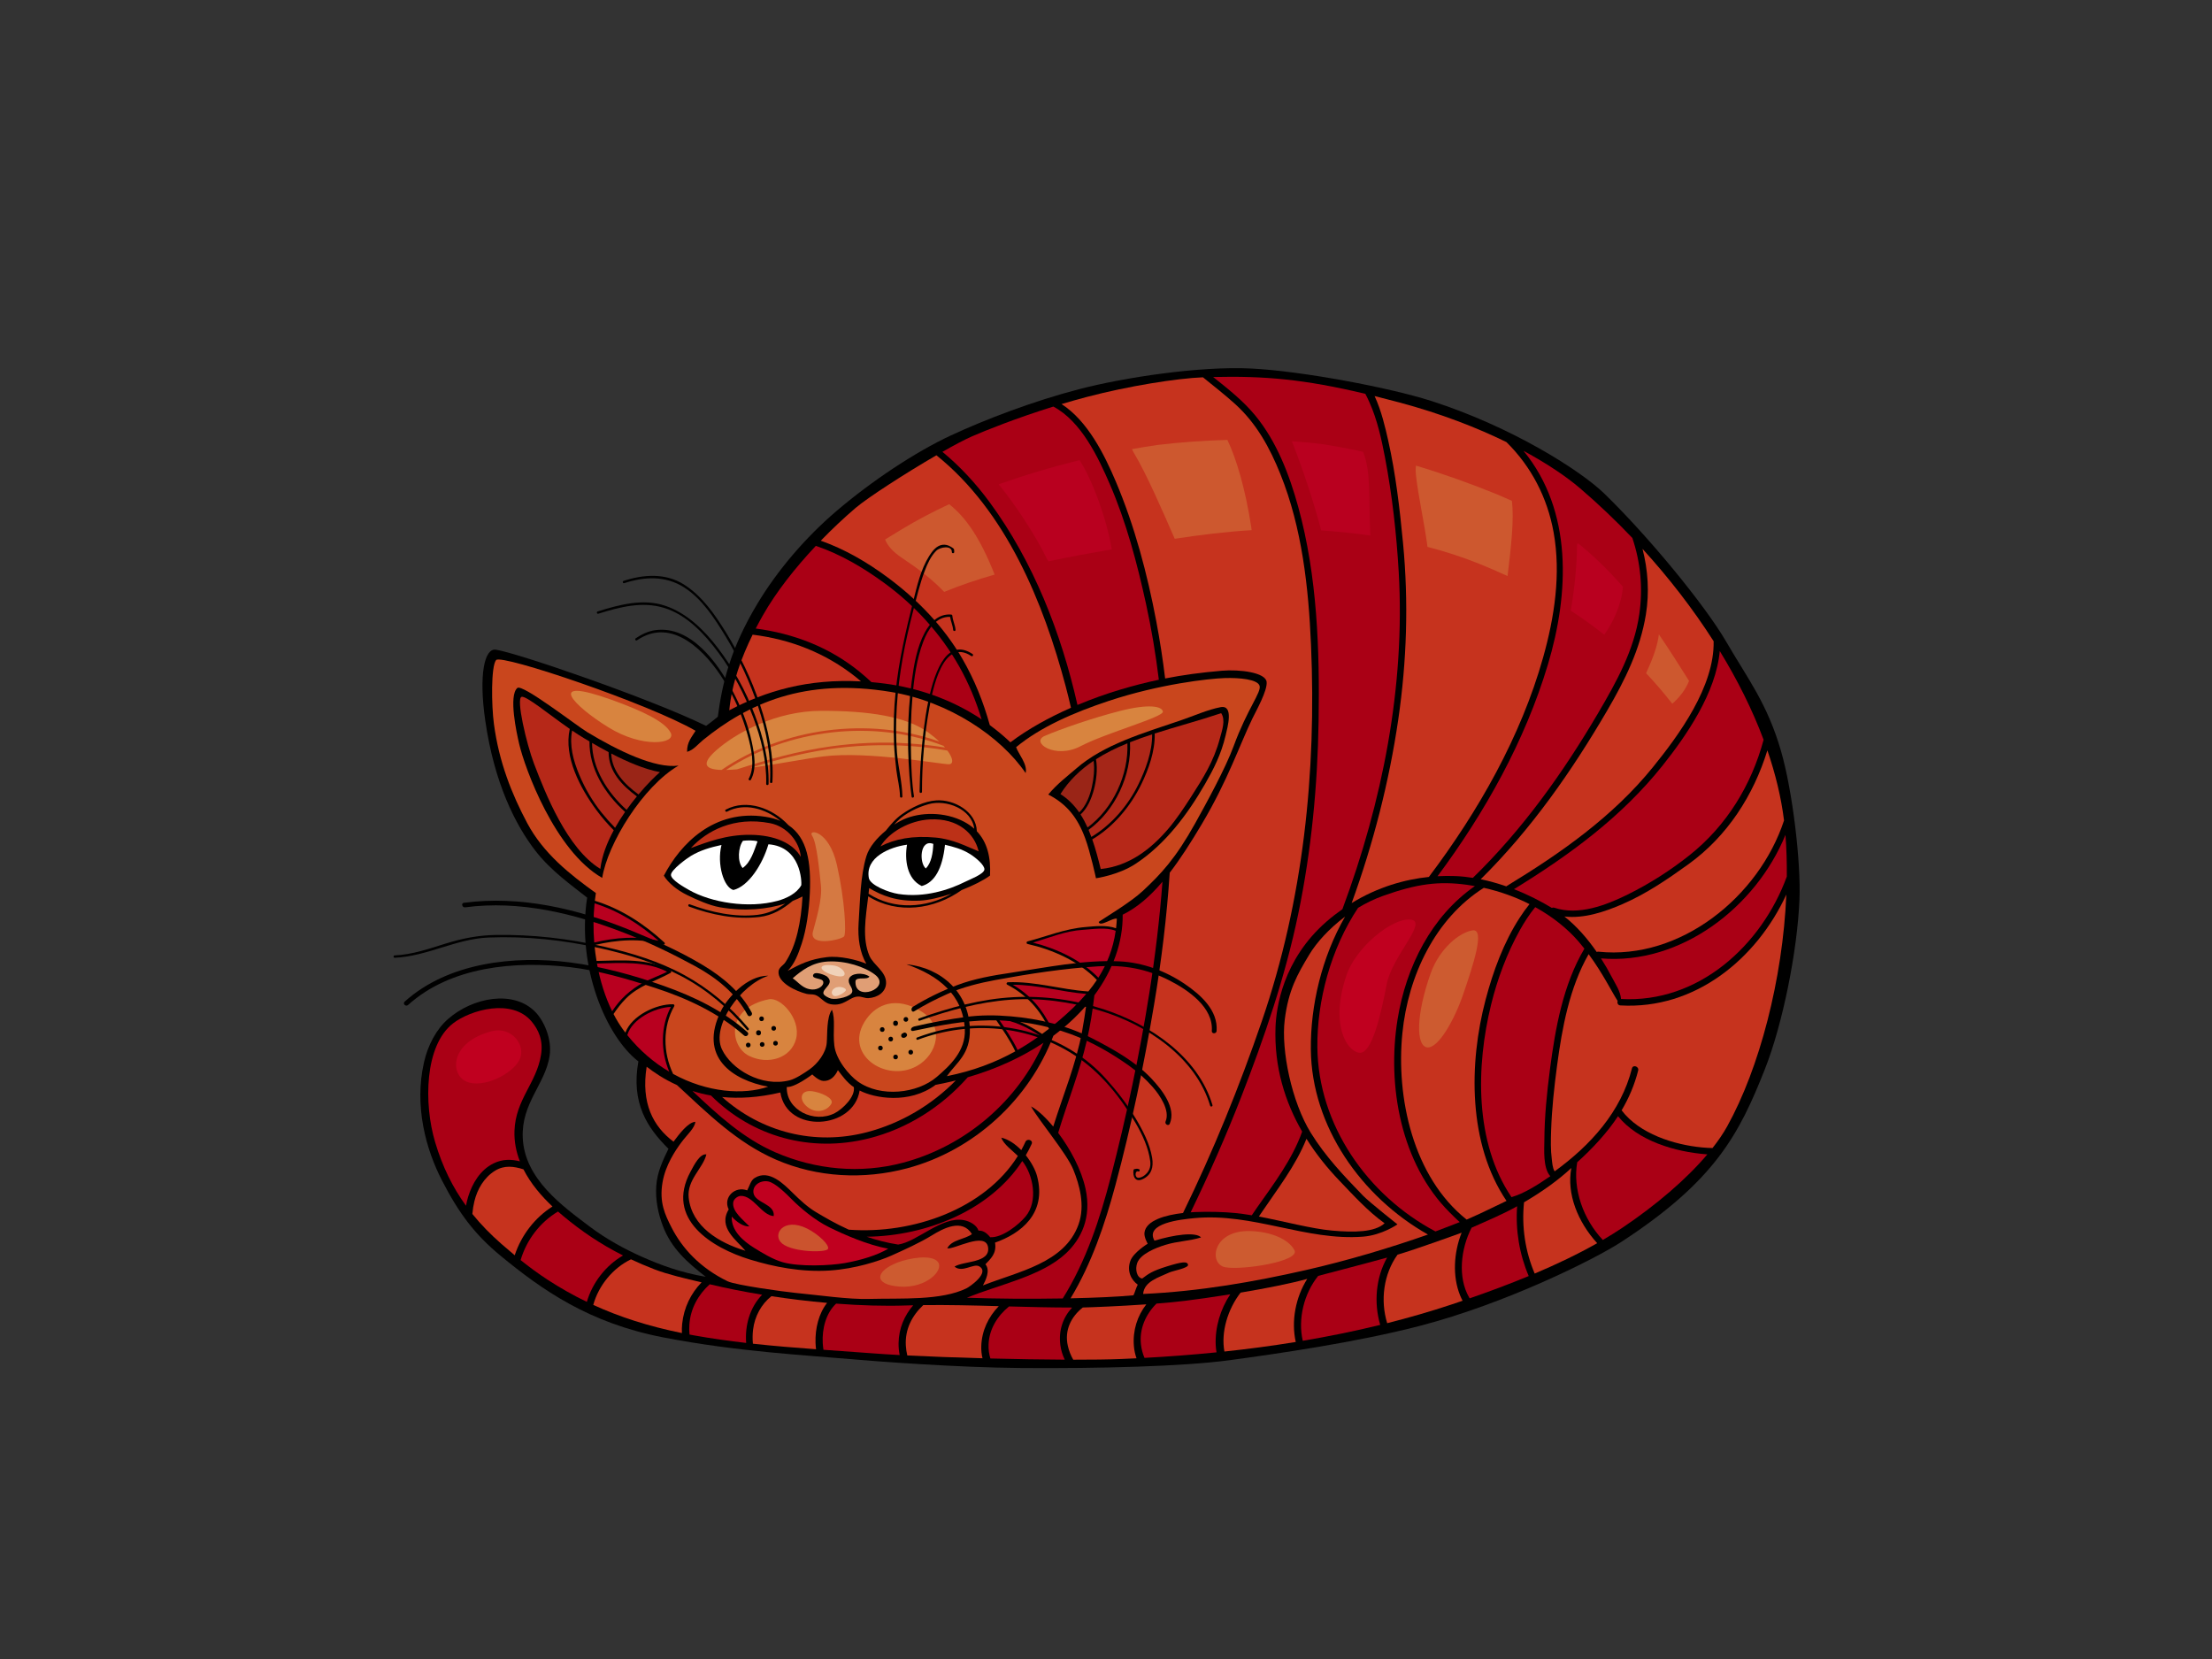 <?xml version="1.0" encoding="utf-8"?>
<!-- Generator: Adobe Illustrator 17.0.0, SVG Export Plug-In . SVG Version: 6.00 Build 0)  -->
<!DOCTYPE svg PUBLIC "-//W3C//DTD SVG 1.1//EN" "http://www.w3.org/Graphics/SVG/1.1/DTD/svg11.dtd">
<svg version="1.1" id="Layer_1" xmlns="http://www.w3.org/2000/svg" xmlns:xlink="http://www.w3.org/1999/xlink" x="0px" y="0px"
	 width="800px" height="600px" viewBox="0 0 800 600" enable-background="new 0 0 800 600" xml:space="preserve">
<rect x="0" y="0" width="800" height="600" fill="#333333" stroke="none"/>
<g>
	<path fill-rule="evenodd" clip-rule="evenodd" d="M255.248,461.773c-6.625-5.18-12.477-10.229-15.568-18.515
		c-1.632-4.378-2.696-9.272-2.328-14.46c0.335-4.751,2.348-9.134,4.41-13.329c-7.734-7.623-13.577-16.594-10.884-31.596
		c-11.463-8.8-22.424-33.875-18.531-59.241c-5.401-4.299-13.086-9.639-18.763-17.004c-7.138-9.258-14.792-24.262-18.084-47.009
		c-2.404-16.619-0.29-26.26,3.822-25.655c7.715,1.14,56.153,17.802,76.036,27.555c1.214-0.89,2.82-2.089,4.245-3.294
		c1.623-12.245,4.558-24.63,14.31-40.874c7.234-12.054,17.316-23.874,28.468-33.414c12.966-11.087,28.808-21.522,41.38-27.391
		c12.572-5.863,29.954-12.481,46.424-16.773c16.472-4.296,43.745-8.414,62.271-7.499c18.524,0.914,50.293,6.967,65.013,11.683
		c29.485,9.44,54.222,25.319,62.579,33.393c15.765,15.23,36.517,40.371,44.312,53.816c7.793,13.447,14.816,22.239,19.804,39.582
		c4.189,14.549,7.179,40.107,6.641,53.509c-0.754,18.774-6.113,45.218-12.475,61.325c-9.301,23.542-17.947,40.411-51.998,62.6
		c-9.444,6.154-41.594,22.241-72.905,30.359c-23.18,6.008-51.479,10.044-68.731,12.389c-16.7,2.27-47.189,3.033-75.011,2.834
		c-24.003-0.173-53.957-2.515-60.769-3.118c-17.021-1.5-42.047-2.737-69.064-7.962c-27.017-5.225-43.962-17.3-58.768-29.483
		c-9.456-7.783-15.184-15.504-21.268-27.325c-5.719-11.11-10.097-26.728-6.474-42.685c1.397-6.145,4.42-11.914,8.721-15.676
		c8.923-7.806,23.66-10.625,31.56-2.509c2.955,3.033,6.102,9.606,5.148,15.881c-1.552,10.192-10.281,17.076-9.713,29.644
		c0.675,14.914,14.408,24.674,24.264,32.117c5.749,4.342,12.496,8.082,19.092,10.997
		C239.159,457.625,246.469,460.29,255.248,461.773z"/>
	<path fill-rule="evenodd" clip-rule="evenodd" fill="#AA0015" d="M590.366,194.571c-6.062-6.374-12.394-12.393-18.883-17.943
		c-4.87-4.165-11.781-8.883-20.482-13.57c17.851,21.779,16.548,51.533,8.8,77.343c-8.255,27.49-22.71,53.403-39.901,76.496
		c2.251-0.128,4.405-0.138,6.44-0.056c2.128,0.086,4.247,0.316,6.343,0.647c18.019-17.52,32.656-38.073,45.305-59.593
		c6.589-11.213,13.035-22.762,14.894-35.784C594.237,212.627,593.333,203.404,590.366,194.571z"/>
	<path fill-rule="evenodd" clip-rule="evenodd" fill="#C6331E" d="M561.89,192.557c-2.261-12.59-8.057-23.78-17.071-32.674
		c-10.768-5.267-23.765-10.323-38.65-14.312c-3.159-0.846-6.155-1.62-9.029-2.332c2.486,5.338,3.882,11.465,4.895,15.952
		c2.758,12.224,4.204,24.836,5.398,37.296c2.03,21.201,1.353,42.611-1.724,63.685c-3.307,22.655-9.05,44.901-16.859,66.432
		c9.51-5.846,19.276-8.552,27.919-9.452c17.915-23.756,33.266-50.732,41.315-79.341C562.182,223.246,564.593,207.596,561.89,192.557
		z"/>
	<path fill-rule="evenodd" clip-rule="evenodd" fill="#C6331E" d="M321.171,208.932c10.731,7.97,20.124,17.699,26.822,29.227
		c4.452,7.661,7.673,15.75,9.984,24.088c2.556,1.881,5.047,3.945,7.448,6.221c6.403-4.827,14.044-9.031,21.907-12.497
		c-0.597-2.601-1.229-5.193-1.917-7.776c-7.998-30.11-21.467-63.284-46.751-83.537c-11.286,6.546-24.913,15.354-29.237,19.052
		c-4.217,3.606-8.48,7.611-12.579,11.841C305.549,198.627,313.646,203.341,321.171,208.932z"/>
	<path fill-rule="evenodd" clip-rule="evenodd" fill="#AA0015" d="M310.829,242.907c1.498,1.219,2.936,2.492,4.341,3.794
		c1.608,0.143,3.241,0.317,4.905,0.536c11.705,1.54,23.865,5.548,34.939,12.928c-2.019-6.636-4.673-13.078-8.144-19.21
		c-6.708-11.843-15.984-22.009-27.039-30.091c-7.732-5.65-15.912-10.442-24.772-13.445c-7.52,7.982-14.355,16.677-19.119,25.064
		c-0.87,1.535-1.752,3.152-2.622,4.833C286.984,229.101,299.966,234.072,310.829,242.907z"/>
	<path fill-rule="evenodd" clip-rule="evenodd" fill="#C6331E" d="M309.489,244.84c-10.991-8.726-23.697-13.628-37.291-15.304
		c-3.99,8.1-7.539,17.588-8.442,27.349c13.185-6.964,28.363-11.477,47.647-10.454C310.771,245.896,310.141,245.358,309.489,244.84z"
		/>
	<path fill-rule="evenodd" clip-rule="evenodd" fill="#AA0015" d="M414.467,218.362c-3.204-14.662-7.121-29.462-13.101-43.291
		c-4.127-9.541-10.286-22.69-20.41-28.027c-13.669,4.252-24.741,8.736-29.329,10.732c-2.632,1.145-6.471,3.177-10.788,5.634
		c6.453,5.322,12.151,11.527,17.085,18.238c15.784,21.472,25.856,47.196,31.753,73.312c5.227-2.197,10.506-4.064,15.544-5.568
		c4.614-1.378,9.166-2.556,13.894-3.555C417.986,236.622,416.454,227.456,414.467,218.362z"/>
	<path fill-rule="evenodd" clip-rule="evenodd" fill="#C6331E" d="M313.742,409.424c12.299-3.255,23.257-9.845,31.929-18.66
		c-2.37,0.586-4.786,1.122-7.274,1.572c-9.59,7.153-22.329,4.803-27.496,2.058c-2.208,14.165-26.315,15.728-28.675,0.719
		c-7.961,1.882-14.959,2.229-21.06,1.639C275.289,409.369,294.509,414.513,313.742,409.424z"/>
	<path fill-rule="evenodd" clip-rule="evenodd" fill="#AA0015" d="M280.438,416.762c14.52,6.304,30.783,7.838,46.164,3.743
		c22.757-6.06,41.661-22.465,50.801-43.377c-7.757,5.165-16.948,9.46-27.399,12.478c-9.375,10.614-21.772,18.597-35.791,22.112
		c-21.177,5.307-42.205-0.678-57.08-15.511c-2.392-0.417-4.617-0.982-6.7-1.639C259.554,403.164,268.789,411.701,280.438,416.762z"
		/>
	<path fill-rule="evenodd" clip-rule="evenodd" fill="#C6331E" d="M388.181,423.021c-2.36-5.83-12.303-17.549-15.298-22.867
		c2.22,1.145,5.121,3.786,8.034,7.298c3.565-11.436,8.278-22.646,10.435-34.447c0.568-3.113,1.063-6.236,1.496-9.37
		c-3.364,3.908-7.347,7.593-11.884,10.969c-8.693,22.908-28.58,41.455-52.921,47.937c-15.627,4.159-32.492,3.331-47.375-3.132
		c-14.18-6.158-24.762-16.784-35.827-26.972c-4.611-2.079-8.246-4.538-10.97-6.644c-2.085,13.129,2.296,21.555,9.715,27.112
		c2.057-2.727,5.214-7,7.89-7.192c-0.16,2.235-2.994,4.661-5.099,7.509c-2.103,2.85-5.655,8.06-6.747,14.297
		c-1.294,7.387,0.943,11.882,3.214,16.364c3.836,7.567,10.392,14.711,20.311,19.51c2.852,1.378,20.149,3.775,24.499,4.196
		c9.014,0.867,19.101,2.39,26.646,2.187c11.66-0.312,26.076,0.663,35.279-3.853c1.132-0.555,8.536-5.657,4.576-7.934
		c-2.078-1.197-6.112,2.478-8.942,0.102c3.287-2.092,12.844-1.248,12.158-6.877c-0.743-6.099-12.609,0.929-14.785,0.24
		c1.68-3.18,6.211-3.128,8.934-5.128c-3.542-5.788-10.45-2.026-14.629,0.546c-4.18,2.574-10.001,5.212-14.503,7.225
		c-4.505,2.013-13.057,4.76-22.124,5.388c-10.316,0.712-20.488-1.332-29.072-3.971c-13.621-4.187-30.766-14.569-21.445-31.784
		c1.263-2.335,3.309-6.514,5.731-6.243c-1.158,4.983-7.115,9.207-6.404,15.702c1.131,10.328,10.884,16.28,20.519,19.165
		c-3.066-3.745-10.051-8.369-6.049-14.943c-2.158-4.433,2.352-8.58,6.688-6.891c0.931-1.747,1.268-3.583,2.688-4.481
		c5.224-3.3,10.606,2.264,13.835,5.434c2.608,2.563,5.398,5.136,8.266,6.847c3.02,1.798,7.02,4.192,11.959,6.409
		c23.209,1.729,49.185-7.515,61.149-26.672c-1.933-1.921-5.21-4.228-5.987-6.608c2.579,0.578,5.086,2.322,7.215,4.51
		c0.539-0.978,1.046-1.979,1.512-3.006c0.62-1.367,2.872-0.604,2.244,0.776c-0.64,1.411-1.346,2.776-2.114,4.098
		c1.998,2.503,3.48,5.282,4.072,7.518c3.59,13.568-5.91,20.798-15.201,24.066c0.679,4.053-1.729,5.919-3.473,7.833
		c1.916,2.291-0.032,5.996-0.908,7.649c12.756-5.049,29.551-8.054,34.564-22.017C392.555,435.905,390.341,428.363,388.181,423.021z"
		/>
	<path fill-rule="evenodd" clip-rule="evenodd" fill="#AA0015" d="M313.452,447.283c3.457,1.181,7.246,2.184,11.374,2.83
		c6.939-1.019,15.774-10.333,23.769-8.83c2.249,0.426,4.681,1.84,5.295,3.796c1.424-0.081,2.735,0.545,4.234,2.381
		c4.35,0.268,10.318-4.512,12.808-7.511c4.653-5.603,2.709-15.133-1.213-20.051C358.224,437.545,335.38,447.014,313.452,447.283z"/>
	<path fill-rule="evenodd" clip-rule="evenodd" fill="#AA0015" d="M406.034,330.803c0.106,9.919-3.472,20.012-10.236,29.154
		c-0.627,5.484-1.482,10.939-2.711,16.287c-2.621,11.403-7.01,22.282-10.386,33.472c4.336,5.769,8.391,13.216,9.907,20.246
		c2.24,10.373-1.526,18.113-7.129,23.363c-8.841,8.287-24.327,11.288-35.779,16.016c10.026,0.372,22.847,0.462,34.661,0.261
		c8.422-13.449,13.483-28.821,17.424-44.113c5.66-21.971,10.402-44.263,13.937-66.66c2.085-13.21,3.695-26.554,4.702-39.95
		C415.909,324.207,411.241,328.263,406.034,330.803z"/>
	<path fill-rule="evenodd" clip-rule="evenodd" fill="#C6331E" d="M474.148,233.256c-0.898-20.817-3.233-42.269-11.077-61.792
		c-3.833-9.535-8.638-18.343-16.387-25.358c-3.735-3.383-7.718-6.469-11.617-9.65c-9.446,0.375-26.91,3.129-42.111,7.135
		c-3.086,0.814-6.105,1.672-9.024,2.547c9.478,6.119,15.509,18.346,19.566,27.897c6.866,16.165,11.441,33.509,14.695,50.699
		c1.297,6.849,2.355,13.734,3.199,20.642c6.315-1.239,13.006-2.166,20.641-2.809c6.123-0.514,15.743,0.575,16.067,4.098
		c0.29,3.164-3.818,10.451-5.116,13.121c-4.611,9.474-8.806,22.218-18.31,38.217c-3.981,6.702-7.776,12.617-11.625,17.626
		c-1.057,15.971-3.001,31.889-5.647,47.633c-3.684,21.932-8.212,43.87-13.992,65.366c-3.809,14.163-8.607,28.333-16.218,40.921
		c8.934-0.192,17.093-0.552,22.742-1.091c0.581-1.205,0.927-2.679,1.55-3.84c-2.344-1.69-4.023-4.883-2.671-8.613
		c1.113-3.07,6.274-6.205,6.274-6.205s-1.393-2.351-1.172-4.027c0.589-4.464,7.695-6.359,13.942-7.079
		c11.005-22.527,20.38-45.685,28.51-69.38C471.39,325.525,476.139,279.302,474.148,233.256z"/>
	<path fill-rule="evenodd" clip-rule="evenodd" fill="#AA0015" d="M446.687,438.7c1.958,0.192,3.984,0.482,6.035,0.827
		c0.628-0.943,1.259-1.88,1.91-2.802c6.126-8.686,12.739-17.426,16.311-27.46c-6.141-10.653-10.185-23.293-9.63-37.893
		c0.256-6.739,2.581-24.211,18.38-38.016c1.909-1.668,3.852-3.164,5.808-4.535c14.441-38.845,22.747-80.5,20.366-121.924
		c-0.795-13.78-2.378-27.908-4.97-41.486c-1.288-6.752-2.808-13.644-5.637-19.954c-0.436-0.974-0.923-2.002-1.466-3.029
		c-22.074-5.26-36.472-6.515-55.043-6.08c5.42,4.321,10.87,8.608,15.257,13.953c7.747,9.435,12.329,21.447,15.522,33.051
		c6.903,25.086,7.77,51.634,7.357,77.488c-0.375,23.392-2.615,46.816-7.377,69.752c-4.709,22.687-12.21,44.561-20.622,66.159
		c-5.512,14.154-11.654,28.026-18.268,41.693c0.588-0.039,1.154-0.071,1.694-0.093C437.461,438.142,442.888,438.328,446.687,438.7z"
		/>
	<path fill-rule="evenodd" clip-rule="evenodd" fill="#C6331E" d="M484.352,426.939c-4.245-4.431-8.326-9.461-11.85-15.084
		c-3.908,9.802-10.58,18.264-16.496,27.049c-0.241,0.358-0.479,0.719-0.719,1.081c9.231,1.732,18.881,4.388,26.503,5.074
		c7.876,0.708,15.447,0.625,18.967-2.643C494.676,438.055,489.595,432.414,484.352,426.939z"/>
	<path fill-rule="evenodd" clip-rule="evenodd" fill="#C6331E" d="M619.761,231.913c-7.494-11.729-16.23-23.001-25.725-33.408
		c1.992,7.722,2.526,15.761,1.219,23.768c-2.051,12.583-7.562,23.688-13.953,34.636c-12.847,22.008-27.548,43.053-45.785,61.083
		c3.181,0.655,6.287,1.538,9.266,2.574c0.064-0.06,0.138-0.119,0.223-0.17c19.539-11.886,38.324-25.076,52.763-42.897
		C607.262,265.778,620.078,248.299,619.761,231.913z"/>
	<path fill-rule="evenodd" clip-rule="evenodd" fill="#AA0015" d="M621.976,235.453c-1.349,15.073-12.03,30.563-20.701,41.444
		c-14.773,18.536-33.587,32.32-53.734,44.686c5.168,2.013,9.856,4.431,13.723,6.783c0.25-0.136,0.561-0.178,0.914-0.06
		c8.741,2.91,18.692-0.931,26.502-4.793c7.864-3.884,15.436-8.709,22.287-14.151c13.572-10.779,22.482-25.511,26.863-41.814
		C633.79,256.715,628.389,245.92,621.976,235.453z"/>
	<path fill-rule="evenodd" clip-rule="evenodd" fill="#C6331E" d="M639.197,271.372c-4.99,16.211-14.436,31.007-28.536,41.172
		c-7.532,5.431-15.267,10.706-23.848,14.428c-6.481,2.807-13.869,5.317-21.026,4.495c4.47,3.523,8.385,8.035,11.696,12.836
		c0.178-0.092,0.393-0.138,0.648-0.111c29.602,3.082,58.03-19.878,67.087-47.47C644.181,288.359,642.111,279.863,639.197,271.372z"
		/>
	<path fill-rule="evenodd" clip-rule="evenodd" fill="#AA0015" d="M586.266,361.292c28.016,1.593,50.889-19.441,59.958-44.265
		c0.047-5.113-0.101-10.159-0.488-15.081c-10.713,26.192-37.909,47.098-66.709,44.672c1.428,2.235,2.733,4.505,3.9,6.745
		C584.166,355.741,586.07,358.513,586.266,361.292z"/>
	<path fill-rule="evenodd" clip-rule="evenodd" fill="#AA0015" d="M560.581,386.592c1.932-14.741,4.727-30.505,12.443-43.504
		c-0.686-0.868-1.395-1.741-2.146-2.607c-3.941-4.553-9.238-8.864-15.644-12.4c-2.146,2.636-3.994,5.513-5.557,8.318
		c-4.665,8.366-8.096,17.584-10.38,26.851c-5.482,22.255-6.065,49.862,7.36,69.717c4.562-1.34,9.245-4.282,14.037-7.585
		c-2.712-2.929-2.174-9.784-2.154-12.93C558.587,403.81,559.457,395.158,560.581,386.592z"/>
	<path fill-rule="evenodd" clip-rule="evenodd" fill="#C6331E" d="M474.085,379.564c-0.159-15.956,3.966-33.433,12.387-48.061
		c-5.828,4.362-10.377,9.45-12.929,13.701c-4.314,7.187-7.562,12.764-8.911,23.708c-1.349,10.946,2.539,29.66,9.454,40.819
		c5.319,8.586,11.873,15.461,18.812,22.638c2.311,2.392,12.512,10.441,12.512,10.441s-5.603,3.92-12.474,4.448
		c-20.621,1.589-39.776-8.702-60.967-6.7c-4.988,0.47-18.028,1.85-14.437,8.153c6.968-2.107,14.883-3.304,16.856-1.173
		c-4.381,1.346-8.435,1.312-12.955,2.698c-3.634,1.117-8.911,3.294-10.121,6.478c-0.893,2.353-0.144,5.433,1.784,5.682
		c2.221-1.642,3.437-2.68,8.881-4.365c5.446-1.683,7.448-1.963,7.698-0.594c0.216,1.181-5.55,2.192-6.759,2.765
		c-3.781,1.791-9.122,3.185-9.486,7.777c20.453-0.923,40.291-4.424,58.824-8.636c14.88-3.38,30.39-8.008,44.191-12.851
		C492.389,432.929,474.361,407.419,474.085,379.564z"/>
	<path fill-rule="evenodd" clip-rule="evenodd" fill="#AA0015" d="M524.408,438.608c-17.835-17.685-22.815-46.06-18.963-69.914
		c3.088-19.127,12.3-37.356,27.979-48.24c-0.99-0.176-1.991-0.334-3.007-0.473c-10.083-1.364-17.971-0.355-30.265,4.038
		c-3.166,1.132-6.176,2.614-8.982,4.308c-9.901,14.872-14.89,33.669-14.723,50.433c0.279,27.996,18.043,53.55,42.702,66.607
		c2.778-1.016,8.513-3.261,8.794-3.383C526.913,441.13,525.357,439.548,524.408,438.608z"/>
	<path fill-rule="evenodd" clip-rule="evenodd" fill="#C6331E" d="M537.301,361.504c2.714-10.243,6.513-20.647,12.323-29.61
		c1.091-1.684,2.273-3.332,3.542-4.905c-4.937-2.502-10.474-4.543-16.531-5.896c-17.621,11.155-27.36,31.817-29.44,52.527
		c-2.342,23.298,3.824,52.02,23.229,67.464c5.093-2.205,9.783-4.547,14.429-6.764C530.904,413.731,531.182,384.606,537.301,361.504z
		"/>
	<path fill-rule="evenodd" clip-rule="evenodd" fill="#C6331E" d="M561.227,419.236c0.129,0.973,0.248,3.26,1.039,4.392
		c12.969-9.415,24.008-21.547,27.957-37.242c0.367-1.462,2.609-0.678,2.244,0.776c-1.298,5.167-3.359,9.957-5.986,14.405
		c0.005,0.007,0.011,0.012,0.018,0.017c6.422,8.458,18.876,12.448,29.147,13.406c1.211,0.115,2.455,0.186,3.712,0.211
		c2.118-2.694,3.912-5.338,5.323-7.88c11.644-20.992,20.058-53.1,21.372-83.803c-10.684,23.21-32.994,41.678-60.023,40.104
		c-0.933-0.053-1.231-0.939-0.982-1.605c-2.257-3.526-5.407-10.04-10.498-16.936c-6.935,12.104-9.6,26.691-11.406,40.231
		c-1.045,7.829-1.912,15.717-2.163,23.614C560.874,412.348,560.782,415.835,561.227,419.236z"/>
	<path fill-rule="evenodd" clip-rule="evenodd" fill="#AA0015" d="M579.685,448.453c2.425-1.422,4.769-2.877,7.011-4.381
		c12.334-8.266,23.243-17.642,30.796-26.58c-0.138-0.012-0.274-0.018-0.411-0.029c-11.159-0.871-24.632-4.763-31.91-13.778
		c-3.753,5.8-9.43,11.921-14.747,16.653C568.752,430.036,572.597,440.953,579.685,448.453z"/>
	<path fill-rule="evenodd" clip-rule="evenodd" fill="#C6331E" d="M555.042,460.6c7.911-3.35,15.569-7,22.601-10.982
		c-6.986-7.672-11.114-17.819-9.351-27.201c-4.764,4.445-10.489,8.533-17.104,12.409C550.265,443.615,551.627,452.63,555.042,460.6z
		"/>
	<path fill-rule="evenodd" clip-rule="evenodd" fill="#C6331E" d="M501.696,478.544c7.759-1.958,15.549-4.198,23.303-6.768
		c1.315-0.433,2.645-0.897,3.97-1.346c-0.336-0.638-0.647-1.294-0.924-1.979c-2.792-6.891-2.278-15.456,0.575-22.634
		c-0.549,0.236-17.316,6.281-23.172,7.941C500.384,460.762,499.161,470.31,501.696,478.544z"/>
	<path fill-rule="evenodd" clip-rule="evenodd" fill="#AA0015" d="M444.94,468.104c-5.969,0.955-11.73,1.775-16.371,2.351
		c-3.03,0.379-6.596,0.714-10.306,1.004c-3.917,3.883-6.288,9.214-5.609,14.859c0.208,1.736,0.645,3.329,1.275,4.776
		c8.185-0.441,16.917-1.077,26.044-2c-0.144-0.839-0.255-1.695-0.293-2.594C439.402,480.097,441.342,473.534,444.94,468.104z"/>
	<path fill-rule="evenodd" clip-rule="evenodd" fill="#C6331E" d="M299.13,471.204c-6.782-0.594-13.58-1.42-20.132-2.42
		c-3.646,2.869-6.056,7.254-6.64,12.118c-0.204,1.711-0.216,3.407-0.057,5.067c7.665,0.835,15.267,1.452,22.834,2.002
		c-0.094-0.798-0.167-1.604-0.189-2.409C294.798,480.469,296.085,475.081,299.13,471.204z"/>
	<path fill-rule="evenodd" clip-rule="evenodd" fill="#AA0015" d="M169.309,432.846c1.491-4.862,4.39-9.732,9.172-12.083
		c3.323-1.631,6.45-1.514,9.543-0.756c-1.337-3.425-2.095-7.111-1.954-11.055c0.407-11.351,7.968-17.202,9.608-27.498
		c0.836-5.239-0.941-9.058-3.399-12c-7.112-8.505-22.084-4.248-28.432,0.665c-10.3,7.978-10.64,29.005-6.47,42.975
		c2.675,8.96,6.375,16.387,11.158,22.97C168.737,434.955,168.993,433.875,169.309,432.846z"/>
	<path fill-rule="evenodd" clip-rule="evenodd" fill="#C6331E" d="M189.317,422.909c-3.467-1.112-6.939-1.583-10.311,0.515
		c-3.943,2.453-6.361,6.62-7.432,11.016c-0.354,1.451-0.601,3.004-0.74,4.605c3.098,3.832,6.589,7.398,10.506,10.832
		c1.624,1.428,3.221,2.79,4.813,4.11c2.399-7.265,7.264-13.587,13.655-17.639C195.814,432.584,191.933,428.082,189.317,422.909z"/>
	<path fill-rule="evenodd" clip-rule="evenodd" fill="#AA0015" d="M203.785,439.856c-0.652-0.542-1.316-1.109-1.98-1.693
		c-6.486,3.87-11.368,10.236-13.515,17.564c3.16,2.531,6.358,4.889,9.812,7.141c4.479,2.918,9.162,5.576,14.138,7.978
		c2.009-6.923,6.819-13.163,13.092-16.787C217.024,449.881,210.226,445.2,203.785,439.856z"/>
	<path fill-rule="evenodd" clip-rule="evenodd" fill="#C6331E" d="M253.74,463.779c-5.977-1.396-12.255-2.857-17.079-4.718
		c-2.999-1.16-5.802-2.363-8.458-3.609c-6.566,3.16-11.722,9.489-13.64,16.489c9.381,4.295,19.844,7.702,32.059,10.181
		c-0.051-1.08-0.026-2.182,0.088-3.299C247.324,472.917,249.861,467.762,253.74,463.779z"/>
	<path fill-rule="evenodd" clip-rule="evenodd" fill="#AA0015" d="M275.642,468.254c-6.526-1.07-12.756-2.305-18.406-3.654
		c-0.18-0.042-0.365-0.086-0.545-0.129c-4.15,3.724-6.965,8.789-7.37,14.531c-0.088,1.246-0.069,2.46,0.044,3.646
		c0.526,0.099,1.04,0.203,1.572,0.3c6.365,1.142,12.665,2.02,18.923,2.742C269.349,479.24,271.298,472.693,275.642,468.254z"/>
	<path fill-rule="evenodd" clip-rule="evenodd" fill="#AA0015" d="M330.273,472.075c-0.822,0.021-1.649,0.039-2.467,0.065
		c-7.983,0.27-16.647,0-25.413-0.668c-3.674,3.442-5.127,9.108-4.838,14.27c0.046,0.809,0.139,1.618,0.257,2.423
		c5.853,0.418,11.688,0.814,17.52,1.265c2.875,0.224,6.275,0.439,10.043,0.643c-0.276-1.401-0.417-2.845-0.391-4.328
		C325.074,480.393,327.08,475.802,330.273,472.075z"/>
	<path fill-rule="evenodd" clip-rule="evenodd" fill="#C6331E" d="M361.224,472.387c-9.347-0.261-18.442-0.493-27.307-0.381
		c-4.036,3.773-6.667,8.734-6.307,14.686c0.074,1.212,0.254,2.39,0.526,3.525c8.064,0.404,17.544,0.754,27.202,1.019
		c-0.338-1.383-0.496-2.86-0.443-4.427C355.079,481.234,357.485,476.234,361.224,472.387z"/>
	<path fill-rule="evenodd" clip-rule="evenodd" fill="#AA0015" d="M387.751,472.889c-7.766-0.005-15.369-0.192-22.815-0.398
		c-4.227,3.428-7.224,8.262-7.41,13.828c-0.061,1.805,0.182,3.465,0.657,4.991c9.284,0.238,18.617,0.388,26.899,0.428
		c-0.791-1.641-1.349-3.403-1.591-5.259C382.795,481.11,384.463,476.452,387.751,472.889z"/>
	<path fill-rule="evenodd" clip-rule="evenodd" fill="#C6331E" d="M414.58,471.733c-9.754,0.68-19.644,1.068-22.978,1.14
		c-4.185,3.308-6.685,8.188-5.409,13.856c0.405,1.808,1.073,3.488,1.953,5.021c6.796,0.007,12.738-0.067,17.148-0.245
		c1.878-0.077,3.802-0.166,5.748-0.261c-0.492-1.369-0.823-2.841-0.954-4.417C409.62,481.207,411.317,475.936,414.58,471.733z"/>
	<path fill-rule="evenodd" clip-rule="evenodd" fill="#C6331E" d="M472.785,462.519c-6.005,1.685-15.074,3.458-24.106,4.972
		c-4.716,6.089-7.139,14.374-5.851,21.307c8.331-0.888,16.97-2.016,25.8-3.454C466.946,477.827,468.528,469.26,472.785,462.519z"/>
	<path fill-rule="evenodd" clip-rule="evenodd" fill="#AA0015" d="M501.676,454.812c-9.251,2.557-18.611,4.94-24.93,6.625
		c-5.196,6.443-7.39,15.641-5.584,23.48c9.191-1.556,18.566-3.438,28.008-5.747C496.823,471.123,497.576,462.08,501.676,454.812z"/>
	<path fill-rule="evenodd" clip-rule="evenodd" fill="#AA0015" d="M531.291,469.163c0.079,0.136,0.161,0.266,0.244,0.396
		c7.11-2.464,14.311-5.141,21.346-8.058c-3.349-7.816-4.821-16.592-4.191-25.245c-5.078,2.844-10.422,5.07-16.462,7.757
		C528.255,451.689,527.181,461.994,531.291,469.163z"/>
	<path fill-rule="evenodd" clip-rule="evenodd" fill="#B8001F" d="M238.174,340.243c-6.886-6.041-14.463-10.808-23.137-13.527
		c-0.478,4.717-0.501,9.49-0.123,14.149C222.569,339.069,230.546,338.38,238.174,340.243z"/>
	<path fill-rule="evenodd" clip-rule="evenodd" fill="#B8001F" d="M232.854,355.267c2.735-1.424,5.669-2.42,8.413-3.817
		c-7.527-3.949-16.939-3.173-25.368-2.98c1.133,6.3,3.011,12.197,5.485,17.249c1.406-2.072,2.957-4.032,4.811-5.726
		C228.192,358.17,230.44,356.521,232.854,355.267z"/>
	<path fill-rule="evenodd" clip-rule="evenodd" fill="#B8001F" d="M242.639,364.152c-5.809,0.245-14.1,4.363-15.767,10.209
		c4.557,5.691,9.763,10.04,15.173,13.234C238.892,380.135,238.865,371.306,242.639,364.152z"/>
	<path fill-rule="evenodd" clip-rule="evenodd" fill="#B7001F" d="M391.673,336.284c-6.307,0.362-12.103,2.851-18.087,4.614
		c8.597,2.185,17.431,6.299,23.65,12.695c3.048-4.804,5.331-10.342,6.27-16.948C399.986,335.198,395.175,336.085,391.673,336.284z"
		/>
	<path fill-rule="evenodd" clip-rule="evenodd" fill="#B7001F" d="M361.131,368.492c2.54,3.72,5.022,7.334,6.893,11.262
		c2.789-1.592,5.47-3.334,8.074-5.217C371.565,371.548,366.595,369.075,361.131,368.492z"/>
	<path fill-rule="evenodd" clip-rule="evenodd" fill="#C9461D" d="M455.532,247.987c-0.786-2.302-7.209-2.931-12.738-2.749
		c-5.528,0.182-23.355,2.138-41.847,8.274c-12.652,4.199-24.612,9.41-33.459,16.713c0.798,2.389,4.238,6.238,3.445,9.364
		c-8.956-13.15-27.643-25.847-48.702-29.336c-31.355-5.19-51.766,4.25-67.966,17.39c-1.84,1.493-3.368,3.587-5.773,4.267
		c-0.075-3.541,1.706-5.341,3.069-7.612c-16.784-9.738-70.267-27.879-72.143-25.575c-1.875,2.304-1.692,16.364-0.775,23.186
		c1.834,13.647,6.377,25.164,12.044,35.802c5.827,10.939,15.463,18.587,24.821,25.267c-0.144,0.928-0.263,1.858-0.369,2.792
		c9.514,2.942,17.748,8.318,25.169,15.115c0.348,0.319-0.011,0.921-0.463,0.783c-8.103-2.468-16.662-1.802-24.852,0.138
		c0.18,1.937,0.437,3.848,0.751,5.73c8.926-0.192,18.921-1.041,26.78,3.507c0.303,0.176,0.315,0.638,0,0.811
		c-5.545,3.044-11.546,4.654-16.129,9.256c-1.714,1.722-3.168,3.63-4.504,5.622c1.093,2.114,2.292,4.074,3.593,5.829
		c0.228,0.309,0.463,0.601,0.694,0.901c2.298-6.19,11.191-10.393,17.261-10.258c0.363,0.009,0.591,0.391,0.412,0.705
		c-4.232,7.391-4.086,16.818-0.412,24.486c12.34,6.789,25.528,7.665,34.378,4.621c-12.765-2.348-25.445-10.627-17.006-27.533
		c2.167-4.341,9.263-12.75,17.049-12.588c-9.93,3.246-20.739,18.166-16.768,26.595c3.38,7.178,14.274,13.855,24.548,11.194
		c2.124-0.548,5.204-2.568,7.211-3.988c2.898-2.047,5.828-5.917,6.141-9.443c0.287-3.249-0.117-9.222,1.877-12.081
		c1.361,3.43,0.285,7.847,0.874,12.938c0.592,5.092,5.327,10.755,8.48,13.009c8.279,5.919,21.555,4.364,28.558-1.625
		c4.704-4.023,10.55-9.437,10.157-17.237c-0.633-12.61-9.61-19.501-21.121-23.513c12.835,1.279,22.642,10.408,22.948,23.459
		c0.214,9.055-4.78,11.971-8.318,17.004c9.415-1.887,17.462-4.929,24.75-8.98c-1.992-4.215-4.707-8.055-7.431-12.054
		c-0.196-0.289,0.061-0.73,0.412-0.707c6.153,0.398,11.699,3.128,16.728,6.48c0.831-0.612,1.658-1.235,2.474-1.879
		c-3.263-6.794-7.926-12.235-15.109-15.951c-0.441-0.226-0.21-0.854,0.24-0.873c9.86-0.427,19.34,2.695,29.109,3.327
		c1.085-1.325,2.118-2.708,3.081-4.158c-6.514-6.805-16.074-10.996-25.093-13.028c-0.468-0.106-0.445-0.789,0-0.905
		c7.055-1.872,13.555-4.586,20.903-5.202c3.335-0.282,7.712-0.821,11.119,0.439c0.135-1.117,0.235-2.264,0.293-3.443
		c-1.283-0.583-6.159,3.194-6.571,1.145c2.2-1.533,11.525-7.048,16.014-11.249c6.52-6.1,11.782-11.646,18.846-24.336
		c4.016-7.212,11.012-19.964,13.973-28.038C451.139,256.289,456.321,250.284,455.532,247.987z"/>
	<path fill-rule="evenodd" clip-rule="evenodd" fill="#B7001F" d="M366.275,356.146c6.428,3.727,10.756,8.948,13.859,15.324
		c0.989-0.79,1.971-1.595,2.945-2.427c3.403-2.91,6.771-6.046,9.787-9.586C383.946,358.765,375.248,356.126,366.275,356.146z"/>
	<path fill-rule="evenodd" clip-rule="evenodd" d="M389.181,277.994c9.944-8.68,23.97-12.767,37.889-17.485
		c4.578-1.554,9.767-3.885,14.375-4.752c4.844-0.91,2.495,7.332,1.829,10.17c-1.631,6.975-4.428,12.348-7.448,17.603
		c-6.188,10.766-14.32,21.806-25.21,28.935c-6.167,4.041-14.236,5.171-14.236,5.171s-2.001-9.306-3.916-14.489
		c-2.685-7.271-6.523-12.298-13.344-15.791C382.315,283.493,386.348,280.464,389.181,277.994z"/>
	<path fill-rule="evenodd" clip-rule="evenodd" fill="#9A2517" d="M390.307,293.816c2.533-2.339,3.939-6.229,4.604-9.31
		c0.602-2.789,1.056-6.212,0.596-9.347c-4.732,3.169-8.838,7.051-11.987,12.03C386.299,288.956,388.506,291.217,390.307,293.816z"/>
	<path fill-rule="evenodd" clip-rule="evenodd" fill="#A52618" d="M407.74,268.833c-4.026,1.644-7.859,3.507-11.36,5.751
		c0.665,3.708,0.083,7.891-0.798,11.134c-0.841,3.094-2.309,6.627-4.785,8.856c0.955,1.472,1.785,3.05,2.531,4.694
		C402.521,292.48,408.205,280.207,407.74,268.833z"/>
	<path fill-rule="evenodd" clip-rule="evenodd" fill="#AE2718" d="M411.631,283.836c2.618-5.334,5.152-11.962,5.047-18.249
		c-2.724,0.892-5.402,1.835-7.999,2.866c0.618,11.84-5.35,24.663-14.983,31.68c0.357,0.834,0.688,1.689,1.006,2.555
		C401.992,298.322,407.961,291.308,411.631,283.836z"/>
	<path fill-rule="evenodd" clip-rule="evenodd" fill="#B62818" d="M441.657,257.923c-7.853,2.659-16.123,4.818-24.041,7.366
		c0.18,6.343-2.256,13.07-4.891,18.439c-3.873,7.885-9.978,15.288-17.695,19.849c1.208,3.442,2.162,7.078,3.06,10.72
		c10.417-1.071,18.286-7.379,24.365-14.467c2.894-3.374,5.694-7.547,8.302-11.625c4.309-6.745,8.184-12.708,10.436-21.163
		C441.956,264.169,443.347,260.46,441.657,257.923z"/>
	<path fill-rule="evenodd" clip-rule="evenodd" d="M217.796,317.504c-17.114-9.757-27.985-39.68-30.03-48.444
		c-0.907-3.883-3.893-17.479-0.655-20.251c1.823-1.558,21.356,13.61,25.241,15.957c11.186,6.753,24.605,13.287,33.055,12.12
		C232.505,284.376,219.765,305.128,217.796,317.504z"/>
	<path fill-rule="evenodd" clip-rule="evenodd" fill="#A52618" d="M226.613,292.886c1.232-1.727,2.491-3.362,3.725-4.859
		c-5.448-3.972-10.253-9.1-10.23-16.007c-2.142-1.132-4.164-2.273-5.987-3.333C214.207,277.882,219.559,286.517,226.613,292.886z"/>
	<path fill-rule="evenodd" clip-rule="evenodd" fill="#AE2718" d="M209.487,280.193c2.074,4.958,4.816,9.647,8.2,13.853
		c1.502,1.866,3.101,3.638,4.768,5.343c1.121-1.99,2.346-3.914,3.613-5.736c-7.426-6.676-13.019-15.82-12.879-25.509
		c-0.727-0.425-1.42-0.835-2.067-1.22c-1.34-0.796-2.759-1.72-4.21-2.714C205.867,269.603,207.352,275.091,209.487,280.193z"/>
	<path fill-rule="evenodd" clip-rule="evenodd" fill="#B62818" d="M215.722,293.015c-5.84-7.921-11.92-19.269-9.662-29.393
		c-7.58-5.273-15.723-12.033-17.414-11.606c-2.082,0.523,1.735,16.938,4.482,24.16c4.172,10.966,12.041,30.811,23.99,38.064
		c0.561-4.702,2.419-9.486,4.847-13.965C219.725,297.997,217.623,295.591,215.722,293.015z"/>
	<path fill-rule="evenodd" clip-rule="evenodd" fill="#D8843F" d="M278.114,361.397c4.249-0.835,11.559,7.109,9.824,14.214
		c-1.733,7.106-10.114,9.665-17.048,6.253C263.954,378.453,262.221,364.526,278.114,361.397z"/>
	<path fill-rule="evenodd" clip-rule="evenodd" fill="#9A2517" d="M221.056,272.517c0.226,6.365,4.77,11.1,9.873,14.801
		c3.18-3.786,6.106-6.657,7.752-8.058C232.967,278.188,226.652,275.422,221.056,272.517z"/>
	<path fill-rule="evenodd" clip-rule="evenodd" d="M353.262,300.614c0.008-0.035,0.019-0.067,0.018-0.106
		c-0.271-6.954-8.171-11.456-14.617-11.037c-4.42,0.288-8.973,2.569-12.521,5.056c-2.292,1.606-4.052,3.75-5.79,5.905
		c-3.157,2.587-5.991,5.884-7.014,9.233c-2.17,7.109-2.279,16.17-2.807,24.113c-0.371,5.607,0.459,10.733,2.78,14.776
		c-3.364-1.413-9.578-2.942-14.233-2.392c-6.256,0.744-9.67,2.55-14.198,4.954c2.472-2.525,3.774-5.931,5.061-9.812
		c1.724-5.196,2.684-12.108,2.952-18.459c0.461-10.889-0.853-19.79-7.737-24.411c-5.731-6.165-15.105-9.611-22.66-5.626
		c-0.493,0.26-0.055,0.995,0.438,0.734c6.266-3.305,13.861-1.164,19.328,3.347c-1.596-0.667-3.405-1.175-5.47-1.494
		c-18.645-2.882-30.774,9.935-36.703,21.312c1.595,2.6,4.698,5.18,8.436,7.009c3.425,1.677,8.038,3.759,11.901,4.426
		c9,1.549,17.05,0.713,23.572-1.354c-2.902,2.065-6.078,3.615-10.036,4.079c-8.248,0.967-16.824-0.962-24.509-3.804
		c-0.524-0.194-0.748,0.632-0.231,0.821c8.048,2.978,16.825,4.763,25.438,3.754c4.833-0.569,8.576-2.929,12.048-5.815
		c1.244-0.49,2.43-1.021,3.534-1.594c-0.499,9.092-2.214,17.829-6.254,23.878c-0.712,1.064-2.316,1.739-2.422,3.282
		c-0.278,4.047,6.316,7.11,10.183,8.071c0.917,0.227,2.109,0.047,3.075,0.368c1.992,0.664,3.17,2.937,5.596,3.365
		c4.922,0.867,6.74-2.652,9.86-2.775c1.327-0.05,2.572,0.652,3.789,0.576c3.389-0.214,6.27-2.171,6.396-5.362
		c0.168-4.23-4.604-6.591-6.037-9.98c-2.65-6.277-1.366-13.626-0.419-21.487c10.63,6.632,23.898,4.782,33.801-2.267
		c4.149-1.62,7.939-3.522,10.247-5.238C358.372,310.133,357.097,304.621,353.262,300.614z M314.122,323.222
		c0.077-0.676,0.153-1.356,0.222-2.042c4.609,2.769,10.075,4.923,18.274,4.55c3.177-0.144,7.364-1.128,11.52-2.506
		C334.862,328.431,323.431,329.202,314.122,323.222z M348.682,297.198c-6.987-3.715-15.919-3.528-21.903-0.85
		c-1.06,0.474-2.213,1.112-3.385,1.866c0.366-0.404,0.728-0.813,1.117-1.201c2.99-2.962,7.276-5.03,11.312-6.174
		c6.362-1.804,15.618,1.724,16.523,8.885C351.293,298.782,350.077,297.939,348.682,297.198z"/>
	<path fill-rule="evenodd" clip-rule="evenodd" fill="#BC3117" d="M353.939,307.908c-4.277-1.735-9.17-4.38-15.508-4.988
		c-8.29-0.791-14.879,0.501-19.999,3.191c3.058-5.103,10.473-9.394,17.913-9.764C346.552,295.842,352.479,301.532,353.939,307.908z"
		/>
	<path fill-rule="evenodd" clip-rule="evenodd" fill="#BC3117" d="M289.618,309.917c-2.774-4.918-9.34-7.9-18.212-7.995
		c-8.87-0.098-15.759,2.704-21.544,4.776c5.795-6.237,15.557-11.489,28.59-8.996C284.715,298.9,289.19,304.487,289.618,309.917z"/>
	<path fill-rule="evenodd" clip-rule="evenodd" fill="#FFFFFF" d="M337.539,305.212c-0.126,3.353-0.697,6.823-2.691,8.878
		C332.396,312.198,332.594,303.297,337.539,305.212z"/>
	<path fill-rule="evenodd" clip-rule="evenodd" fill="#FFFFFF" d="M341.769,305.518c3.141,0.772,6.039,1.464,9.178,3.437
		c1.962,1.235,5.241,3.998,5.077,5.525c-0.18,1.67-5.31,3.604-6.876,4.388c-5.803,2.916-14.714,5.902-24.199,4.454
		c-3.702-0.568-10.238-3.197-10.714-5.756c-1.387-7.447,7.475-11.221,13.801-12.068c-0.923,5.347-0.071,12.384,5.321,14.948
		C337.942,319.215,340.85,314.244,341.769,305.518z"/>
	<path fill-rule="evenodd" clip-rule="evenodd" fill="#FFFFFF" d="M273.973,304.294c-1.223,3.308-2.386,7.534-5.388,9.638
		c-1.993-2.287-1.612-7.538,0.115-9.844C270.12,303.915,272.455,303.821,273.973,304.294z"/>
	<path fill-rule="evenodd" clip-rule="evenodd" fill="#FFFFFF" d="M260.935,305.592c-1.727,7.048,0.838,15.368,4.312,16.29
		c5.422-1.345,10.484-9.14,12.662-16.535c11.84,0.887,12.025,13.594,11.895,14.775c-1.636,3.018-5.373,4.806-8.608,5.682
		c-10.55,2.852-24.013,0.617-31.993-3.924c-1.802-1.024-6.531-3.682-6.54-5.468c-0.009-1.8,5.777-6.008,7.235-6.873
		C253.33,307.5,256.839,306.488,260.935,305.592z"/>
	<path fill-rule="evenodd" clip-rule="evenodd" fill="#E09E75" d="M309.41,354.714c0.584-1.59,4.224-0.161,5.031-1.535
		c-2.513-1.691-6.648-1.177-7.346,0.748c-0.701,1.935,1.445,3.148,1.119,4.782c-0.349,1.757-5.61,2.926-7.649,2.453
		c-0.781-0.18-2.699-1.125-2.781-1.915c-0.201-1.931,4.364-3.57,1.169-6.192c-0.268-0.222-4.482-2.155-4.898-0.338
		c-0.332,1.439,3.341,0.962,3.666,2.293c0.38,1.559-1.917,2.99-4.032,2.858c-3.394-0.21-4.824-2.613-7-4.061
		c3.133-2.728,6.961-5.728,12.642-6.057c6.54-0.38,13.518,1.947,17.164,4.785C322.734,357.394,308.791,362.73,309.41,354.714z"/>
	<path fill-rule="evenodd" clip-rule="evenodd" fill="#C9461D" d="M284.555,393.122c2.933,0.258,9.224-4.543,9.224-4.543
		s2.223,2.285,4.011,2.356c2.337,0.093,4.094-1.402,5.247-3.897c1.439,1.873,3.285,4.538,5.764,6.137
		c0.567,3.499-4.054,7.926-6.866,9.391C294.459,406.461,284.259,401.421,284.555,393.122z"/>
	<path fill-rule="evenodd" clip-rule="evenodd" fill="#C0001F" d="M321.243,451.603c-3.997,2.385-9.807,4.15-15.685,5.197
		c-5.333,0.953-16.387,1.405-22.405-0.282c-3.641-1.02-7.531-3.421-10.388-5.199c-3.906-2.431-8.323-6.115-8.131-11.321
		c1.769,1.915,4.188,3.692,6.408,3.545c-2.301-2.404-6.334-5.408-5.859-8.708c0.182-1.259,1.666-2.294,2.719-2.324
		c4.553-0.13,7.594,7.047,11.927,7.302c0.514-4.421-6.626-4.722-7.302-8.241c-0.526-2.739,2.284-4.792,5.228-4.303
		c2.596,0.43,6.596,4.471,8.822,6.703c2.689,2.697,7.943,7.247,13.319,9.886C305.271,446.499,313.822,450.292,321.243,451.603z"/>
	<path fill-rule="evenodd" clip-rule="evenodd" fill="#D8843F" d="M313.367,368.504c3.795-5.298,10.691-8.243,19.65-2.842
		c8.957,5.4,5.892,15.826-1.446,19.897C320.302,391.814,304.409,381.011,313.367,368.504z"/>
	<path fill-rule="evenodd" clip-rule="evenodd" d="M271.877,366.228c-3.982-7.427-10.366-12.77-17.552-17.109
		c-8.364-5.053-17.545-9.113-26.602-12.793c-18.834-7.649-39.52-12.528-59.943-9.821c-1.104,0.145-0.633,1.787,0.46,1.643
		c19.684-2.608,39.402,2.192,57.631,9.27c8.706,3.38,17.188,7.464,25.377,11.915c7.822,4.247,14.911,9.88,19.132,17.756
		C270.902,368.063,272.398,367.202,271.877,366.228z"/>
	<path fill-rule="evenodd" clip-rule="evenodd" d="M428.569,355.917c-6.96-4.742-15.236-7.832-23.699-8.23
		c-13.038-0.61-26.307,2.203-39.14,4.108c-6.643,0.985-13.338,2.129-19.632,4.516c-5.581,2.115-10.769,4.65-15.924,7.802
		c-0.946,0.581-0.49,2.229,0.461,1.645c4.477-2.761,7.743-4.316,11.934-6.242c5.402-2.484,11.687-4.01,17.49-5.085
		c12.151-2.252,24.716-4.18,37.053-4.942c9.442-0.583,17.492,0.844,25.879,5.129c6.782,3.465,15.901,9.731,15.277,18.254
		c-0.081,1.096,1.654,1.089,1.734,0C440.551,365.398,434.28,359.811,428.569,355.917z"/>
	<path fill-rule="evenodd" clip-rule="evenodd" d="M270.338,373.303c-8.769-7.763-19.3-12.853-30.322-16.764
		c-10.873-3.859-22.345-6.99-33.822-8.461c-20.323-2.603-44.15,0.051-59.844,14.183c-0.826,0.744,0.404,1.947,1.226,1.207
		c15.476-13.939,38.658-16.016,58.618-13.684c10.423,1.217,20.755,4.26,30.689,7.492c11.686,3.803,23.017,9.078,32.229,17.231
		C269.94,375.241,271.171,374.039,270.338,373.303z"/>
	<path fill-rule="evenodd" clip-rule="evenodd" d="M416.559,390.215c-5.921-6.331-13.843-10.697-21.499-14.65
		c-9.126-4.71-19.277-7.124-29.492-7.995c-5.598-0.479-10.848-0.507-16.411,0.245c-5.676,0.77-12.479,2.003-18.508,3.426
		c-1.553,0.369-1.472,1.842-0.381,1.606c9.254-1.981,18.243-3.705,27.685-3.836c10.055-0.139,20.031,1.592,29.445,5.043
		c7.321,2.682,14.393,6.75,20.73,11.223c3.236,2.285,6.185,4.924,8.787,7.886c2.518,2.871,6.343,8.443,4.639,12.399
		c-0.431,1,1.063,1.872,1.497,0.861C425.494,400.745,420.203,394.11,416.559,390.215z"/>
	<path fill-rule="evenodd" clip-rule="evenodd" d="M270.733,371.879c-6.547-7.798-14.316-14.362-23.314-19.273
		c-8.979-4.902-18.882-7.939-28.845-10.21c-12.938-2.949-26.125-4.488-39.414-4.254c-6.28,0.112-12.059,1.274-18.038,3.13
		c-6.02,1.867-12,3.983-18.367,4.261c-0.557,0.024-0.559,0.876,0,0.852c11.717-0.512,22.167-6.842,33.921-7.318
		c13.532-0.548,27.132,0.894,40.322,3.853c10.192,2.284,20.198,5.263,29.447,10.135c9.172,4.829,17.068,11.559,23.675,19.427
		C270.477,372.907,271.086,372.299,270.733,371.879z"/>
	<path fill-rule="evenodd" clip-rule="evenodd" fill="#CD582F" d="M343.285,182.344c-5.927,2.766-11.714,5.781-17.335,9.199
		c-1.949,1.187-3.893,2.382-5.839,3.569c0.823,2.156,2.702,4.391,6.037,6.619c6.031,4.023,10.822,7.639,15.324,12.333
		c5.965-2.452,12.122-4.498,18.253-6.256C354.569,194.741,349.401,187.177,343.285,182.344z"/>
	<path fill-rule="evenodd" clip-rule="evenodd" d="M438.503,399.669c-5.173-17.4-22.313-29.01-39.013-34.544
		c-10.539-3.49-21.757-5.059-32.859-4.488c-11.76,0.607-23.209,3.79-34.237,7.68c-0.523,0.184-0.298,1.009,0.229,0.825
		c10.533-3.717,21.344-6.694,32.539-7.556c10.98-0.845,21.912,0.727,32.426,3.837c17.019,5.036,34.866,16.937,40.077,34.473
		C437.823,400.425,438.659,400.199,438.503,399.669z"/>
	<path fill-rule="evenodd" clip-rule="evenodd" d="M416.689,418.756c-0.837-5.084-3.377-9.939-5.995-14.322
		c-3.055-5.112-6.749-9.867-10.739-14.303c-14.479-16.104-37.509-22.229-58.556-17.785c-3.307,0.699-6.545,1.695-9.706,2.874
		c-0.518,0.193-0.293,1.018,0.231,0.823c18.968-7.072,40.179-5.375,57.119,5.862c9.118,6.047,16.213,14.917,21.649,24.222
		c2.475,4.241,4.698,8.993,5.314,13.895c0.272,2.167-0.466,3.882-2.239,5.177c-0.565,0.413-1.235,0.704-1.939,0.757
		c-1.606,0.12-1.351-2.736-0.165-2.3c0.524,0.195,0.75-0.632,0.231-0.821c-0.644-0.239-0.983-0.148-1.634,0
		c-0.133,0.031-0.281,0.16-0.302,0.299c-0.351,2.245,0.592,4.603,3.297,3.329C416.523,424.926,417.232,422.048,416.689,418.756z"/>
	<path fill-rule="evenodd" clip-rule="evenodd" fill="#D8843F" d="M339.692,268.185c-1.071-1.012-2.326-2.069-3.786-3.148
		c-8.091-5.968-21.673-7.959-38.721-7.959c-17.048,0-30.608,8.438-35.252,11.938c-9.235,6.96-7.413,9.267-0.972,9.445
		C283.243,263.21,314.055,259.077,339.692,268.185z"/>
	<path fill-rule="evenodd" clip-rule="evenodd" fill="#D8843F" d="M262.589,278.464c1.209-0.026,2.533-0.103,3.948-0.226
		c11.109-3.572,22.357-6.699,33.964-8.303c9.23-1.276,18.532-1.688,27.838-1.09c4.476,0.289,8.98,0.77,13.438,1.512
		c-0.174-0.204-0.357-0.411-0.548-0.621C315.954,260.014,285.046,263.616,262.589,278.464z"/>
	<path fill-rule="evenodd" clip-rule="evenodd" fill="#D8843F" d="M325.305,269.613c-9.983-0.384-19.952,0.273-29.787,2.022
		c-8.225,1.462-16.267,3.624-24.224,6.078c9.044-1.163,19.885-3.338,26.469-4.149c16.181-1.99,42.476,2.843,45.365,2.843
		c1.766,0,1.688-2.02-0.477-4.948C336.925,270.422,331.109,269.837,325.305,269.613z"/>
	<path fill-rule="evenodd" clip-rule="evenodd" d="M343.724,197.656c-0.857-0.53-1.879-0.754-2.877-0.624
		c-2.197,0.291-3.725,2.357-4.8,4.069c-3.073,4.895-4.389,10.851-5.775,16.371c-2.702,10.759-5.182,21.46-6.336,32.509
		c-0.662,6.337-0.868,12.717-0.59,19.083c0.138,3.137,0.449,6.265,0.827,9.383c0.39,3.226,1.26,6.348,1.326,9.615
		c0.01,0.548,0.879,0.549,0.867,0c-0.106-5.294-1.532-10.549-1.958-15.839c-0.445-5.545-0.397-11.121-0.066-16.669
		c0.696-11.648,2.945-23.175,5.866-34.468c1.271-4.913,2.429-9.883,4.238-14.639c0.973-2.553,2.174-5.24,4.127-7.224
		c1.424-1.447,5.739-2.085,5.673,0.436c-0.015,0.552,0.851,0.551,0.867,0C345.149,198.301,344.903,198.384,343.724,197.656z"/>
	<path fill-rule="evenodd" clip-rule="evenodd" d="M274.881,254.895c-3.058-9.205-7.321-18.063-12.431-26.335
		c-3.951-6.396-8.607-13.091-15.127-17.188c-6.66-4.187-14.561-3.642-21.786-1.293c-0.529,0.172-0.302,0.997,0.23,0.825
		c7.317-2.381,14.839-2.745,21.528,1.461c6.569,4.131,11.151,11.288,15.079,17.721c4.932,8.082,8.919,16.754,11.896,25.712
		c2.879,8.661,4.76,17.85,4.214,26.996c-0.034,0.549,0.834,0.545,0.866,0C279.918,273.314,277.861,263.862,274.881,254.895z"/>
	<path fill-rule="evenodd" clip-rule="evenodd" d="M273.008,258.598c-3.268-8.664-7.798-16.949-13.451-24.333
		c-4.931-6.436-11.165-12.574-19.078-15.219c-7.991-2.673-16.595-0.323-24.316,2.089c-0.531,0.166-0.305,0.991,0.23,0.823
		c7.713-2.412,15.871-4.558,23.856-2.089c8.28,2.561,14.699,9.598,19.661,16.288c5.263,7.099,9.391,15.056,12.493,23.28
		c2.889,7.656,4.904,15.871,4.699,24.077c-0.013,0.551,0.854,0.55,0.868,0C278.181,274.989,276.005,266.54,273.008,258.598z"/>
	<path fill-rule="evenodd" clip-rule="evenodd" d="M344.43,222.684c-0.02-0.247-0.184-0.406-0.433-0.426
		c-4.487-0.359-7.571,2.847-9.519,6.469c-2.882,5.361-3.939,11.679-4.732,17.624c-1.704,12.793-1.727,26.108-0.404,38.946
		c0.099,0.96,0.216,1.922,0.367,2.879c0.085,0.543,0.92,0.311,0.835-0.226c-0.753-4.78-0.916-9.683-1.058-14.51
		c-0.211-7.145-0.077-14.31,0.52-21.436c0.565-6.734,1.502-13.635,3.929-19.992c1.599-4.188,4.524-9.094,9.679-8.919
		c0.225,1.609,0.977,3.078,1.103,4.711c0.042,0.545,0.909,0.548,0.866,0C345.447,226.03,344.567,224.453,344.43,222.684z"/>
	<path fill-rule="evenodd" clip-rule="evenodd" d="M351.728,236.53c-17.324-11.468-19.088,41.258-19.145,49.427
		c0,0.132-0.001,0.265-0.001,0.398c-0.001,0.552,0.867,0.552,0.867,0c0.012-10.163,0.863-20.475,2.682-30.478
		c1.141-6.27,4.812-25.462,15.159-18.612C351.756,237.572,352.189,236.835,351.728,236.53z"/>
	<path fill-rule="evenodd" clip-rule="evenodd" d="M271.954,268.635c-1.376-6.684-4.009-13.156-7.226-19.177
		c-5.165-9.661-14.828-23.277-27.669-21.561c-2.587,0.346-5.004,1.498-7.131,2.946c-0.456,0.31-0.024,1.05,0.437,0.737
		c12.859-8.764,25.054,4.267,31.409,14.486c3.821,6.142,6.753,12.887,8.638,19.845c1.237,4.567,2.753,10.801,0.581,15.332
		c-0.06,0.118-0.122,0.237-0.188,0.35c-0.271,0.482,0.479,0.912,0.747,0.43C273.745,278.103,272.809,272.785,271.954,268.635z"/>
	<path fill-rule="evenodd" clip-rule="evenodd" d="M270.612,377.1c-1.12,0-1.12,1.706,0,1.706
		C271.729,378.806,271.729,377.1,270.612,377.1z"/>
	<path fill-rule="evenodd" clip-rule="evenodd" d="M273.472,373.423v0.216c0,1.099,1.733,1.099,1.733,0v-0.216
		C275.205,372.324,273.472,372.324,273.472,373.423z"/>
	<path fill-rule="evenodd" clip-rule="evenodd" d="M275.655,376.884c-1.117,0-1.117,1.706,0,1.706
		C276.772,378.59,276.772,376.884,275.655,376.884z"/>
	<path fill-rule="evenodd" clip-rule="evenodd" d="M279.822,371.059c-1.118,0-1.118,1.705,0,1.705
		C280.939,372.764,280.939,371.059,279.822,371.059z"/>
	<path fill-rule="evenodd" clip-rule="evenodd" d="M275.436,367.608c-1.118,0-1.118,1.706,0,1.706
		C276.554,369.314,276.554,367.608,275.436,367.608z"/>
	<path fill-rule="evenodd" clip-rule="evenodd" d="M323.033,369.97v0.217c0,1.1,1.733,1.1,1.733,0v-0.217
		C324.767,368.87,323.033,368.87,323.033,369.97z"/>
	<path fill-rule="evenodd" clip-rule="evenodd" d="M327.628,367.825c-1.117,0-1.117,1.704,0,1.704
		C328.745,369.529,328.745,367.825,327.628,367.825z"/>
	<path fill-rule="evenodd" clip-rule="evenodd" d="M322.145,374.942c-1.118,0-1.118,1.706,0,1.706
		C323.262,376.648,323.262,374.942,322.145,374.942z"/>
	<path fill-rule="evenodd" clip-rule="evenodd" d="M326.577,373.684c-0.002,0-0.002,0-0.003,0.003
		c-0.923,0.189-0.873,1.678,0.177,1.667c0.442-0.003,0.742-0.166,1.051-0.466C328.599,374.115,327.372,372.91,326.577,373.684z"/>
	<path fill-rule="evenodd" clip-rule="evenodd" d="M329.381,379.687c-1.117,0-1.117,1.708,0,1.708
		C330.499,381.395,330.499,379.687,329.381,379.687z"/>
	<path fill-rule="evenodd" clip-rule="evenodd" d="M323.9,381.415c-1.118,0-1.118,1.705,0,1.705
		C325.018,383.12,325.018,381.415,323.9,381.415z"/>
	<path fill-rule="evenodd" clip-rule="evenodd" d="M318.418,378.179c-1.12,0-1.12,1.706,0,1.706
		C319.535,379.885,319.535,378.179,318.418,378.179z"/>
	<path fill-rule="evenodd" clip-rule="evenodd" d="M319.075,371.49c-1.118,0-1.118,1.706,0,1.706
		C320.192,373.196,320.192,371.49,319.075,371.49z"/>
	<path fill-rule="evenodd" clip-rule="evenodd" d="M280.479,376.453c-1.118,0-1.118,1.704,0,1.704
		C281.597,378.157,281.597,376.453,280.479,376.453z"/>
	<path fill-rule="evenodd" clip-rule="evenodd" fill="#D8843F" d="M221.19,253.099c11.343,4.069,19.36,7.959,21.383,11.938
		c2.022,3.98-10.113,5.685-22.539-1.99C207.609,255.373,196.628,244.288,221.19,253.099z"/>
	<path fill-rule="evenodd" clip-rule="evenodd" fill="#D8843F" d="M377.804,266.175c5.346-2.338,17.337-6.538,27.451-9.097
		c10.114-2.558,15.025-1.705,15.315,0.285c0.29,1.99-20.516,7.674-29.763,12.506C381.562,274.702,372.603,268.449,377.804,266.175z"
		/>
	<path fill-rule="evenodd" clip-rule="evenodd" fill="#D57942" d="M294.006,336.953c1.004-3.949,3.467-11.653,2.889-16.771
		c-0.577-5.115-1.444-15.349-3.179-17.908c-1.733-2.557,6.069-2.273,8.959,10.518c2.889,12.792,3.466,24.729,2.599,25.866
		C304.409,339.796,292.562,342.637,294.006,336.953z"/>
	<path fill-rule="evenodd" clip-rule="evenodd" fill="#D8843F" d="M293.717,394.655c3.203,0.421,8.091,2.559,6.935,4.549
		c-1.523,2.623-5.49,3.696-8.668,1.137C288.805,397.783,289.383,394.087,293.717,394.655z"/>
	<path fill-rule="evenodd" clip-rule="evenodd" fill="#F0D2B9" d="M301.519,349.176c3.77,0.483,6.357,5.116,0.578,3.694
		C296.318,351.45,294.873,348.324,301.519,349.176z"/>
	<path fill-rule="evenodd" clip-rule="evenodd" fill="#F0D2B9" d="M301.808,357.418c1.734-1.136,4.624,0,4.046,0.854
		c-0.579,0.851-2.602,1.99-3.757,1.99C300.941,360.262,300.075,358.555,301.808,357.418z"/>
	<path fill-rule="evenodd" clip-rule="evenodd" fill="#CD582F" d="M443.906,159.1c-8.393,0.212-16.781,0.826-25.145,1.804
		c-3.13,0.457-6.252,0.967-9.362,1.521c0.211,0.499,0.468,1.014,0.79,1.549c4.48,7.459,10.216,20.697,14.668,30.88
		c9.239-1.407,18.501-2.555,27.813-3.119c-0.042-0.356-0.073-0.705-0.13-1.073C450.408,176.817,447.176,165.95,443.906,159.1z"/>
	<path fill-rule="evenodd" clip-rule="evenodd" fill="#CD582F" d="M541.083,178.65c-9.518-3.85-19.174-7.311-28.978-10.254
		c-0.13,0.996-0.148,2.111-0.01,3.39c0.883,8.098,3.052,17.231,4.173,25.993c6.409,1.662,12.704,3.696,18.813,6.166
		c3.432,1.387,6.814,2.854,10.149,4.396c1.396-11.426,2.363-20.539,1.575-27.209C544.9,180.299,542.997,179.462,541.083,178.65z"/>
	<path fill-rule="evenodd" clip-rule="evenodd" fill="#CD582F" d="M599.954,229.415c-0.436,3.767-1.912,8.204-4.625,14.055
		c3.361,3.562,6.51,7.249,9.474,11.049c2.649-2.365,4.781-5.008,6.07-8.257C607.317,240.593,603.716,234.95,599.954,229.415z"/>
	<path fill-rule="evenodd" clip-rule="evenodd" fill="#C0001F" d="M177.921,372.931c7.073-1.814,12.573,5.207,9.926,10.416
		c-2.647,5.206-13.235,10.414-19.19,7.811C162.701,388.552,162.701,376.838,177.921,372.931z"/>
	<path fill-rule="evenodd" clip-rule="evenodd" fill="#B9001F" d="M361.167,175.162c5.085,5.96,13.613,18.796,17.26,26.569
		c0.207,0.441,0.472,0.864,0.771,1.275c7.591-1.612,15.23-3,22.878-4.335c-1.78-10.851-6.996-25.223-11.648-32.235
		C380.533,168.854,370.77,171.767,361.167,175.162z"/>
	<path fill-rule="evenodd" clip-rule="evenodd" fill="#B9001F" d="M492.97,163.399c-5.102-1.127-10.247-2.097-15.438-2.883
		c-3.436-0.388-6.874-0.694-10.315-0.93c3.504,8.687,8.112,22.513,10.612,32.249c5.91,0.397,11.839,0.999,17.738,1.844
		c0.005-0.344,0.004-0.694-0.014-1.063C494.969,180.547,495.925,170.51,492.97,163.399z"/>
	<path fill-rule="evenodd" clip-rule="evenodd" fill="#B9001F" d="M578.205,203.045c-1.848-1.745-3.721-3.467-5.684-5.085
		c-0.374-0.309-0.749-0.617-1.125-0.926c-0.28-0.197-0.566-0.384-0.849-0.577c-0.13,0.4-0.217,0.841-0.217,1.369
		c0,5.804-0.793,14.725-2.243,23.022c4.171,2.704,8.213,5.604,12.118,8.712c3.163-4.508,6.233-10.768,6.749-17.358
		C584.161,209.04,581.279,205.945,578.205,203.045z"/>
	<path fill-rule="evenodd" clip-rule="evenodd" fill="#C0001F" d="M486.951,352.752c3.464-10.222,16.542-20.832,23.16-20.179
		c6.619,0.65-6.618,13.019-8.602,23.433c-1.985,10.417-5.294,25.389-9.926,24.737C486.951,380.093,480.995,370.327,486.951,352.752z
		"/>
	<path fill-rule="evenodd" clip-rule="evenodd" fill="#CD5B30" d="M324.654,456.587c3.846-1.479,12.251-3.14,14.561-0.173
		c2.309,2.97-4.262,9.608-13.851,8.907C315.775,464.623,316.486,459.735,324.654,456.587z"/>
	<path fill-rule="evenodd" clip-rule="evenodd" fill="#CB532E" d="M291.98,444.362c3.891,1.951,8.168,5.938,7.458,7.336
		c-0.711,1.398-12.609,1.223-16.515-1.919C279.017,446.632,283.28,439.995,291.98,444.362z"/>
	<path fill-rule="evenodd" clip-rule="evenodd" fill="#CD5B30" d="M452.112,445.227c7.523,0.21,13.892,2.887,16.045,6.93
		c2.153,4.041-18.98,7.314-25.045,6.158C437.046,457.16,438.415,444.842,452.112,445.227z"/>
	<path fill-rule="evenodd" clip-rule="evenodd" fill="#CD5B30" d="M517.39,352.1c3.232-9.139,10.588-14.973,15.22-15.623
		c4.633-0.651,0.002,13.02-3.308,22.783c-3.309,9.765-9.264,20.18-13.235,19.529C512.096,378.139,512.096,367.073,517.39,352.1z"/>
</g>
</svg>
